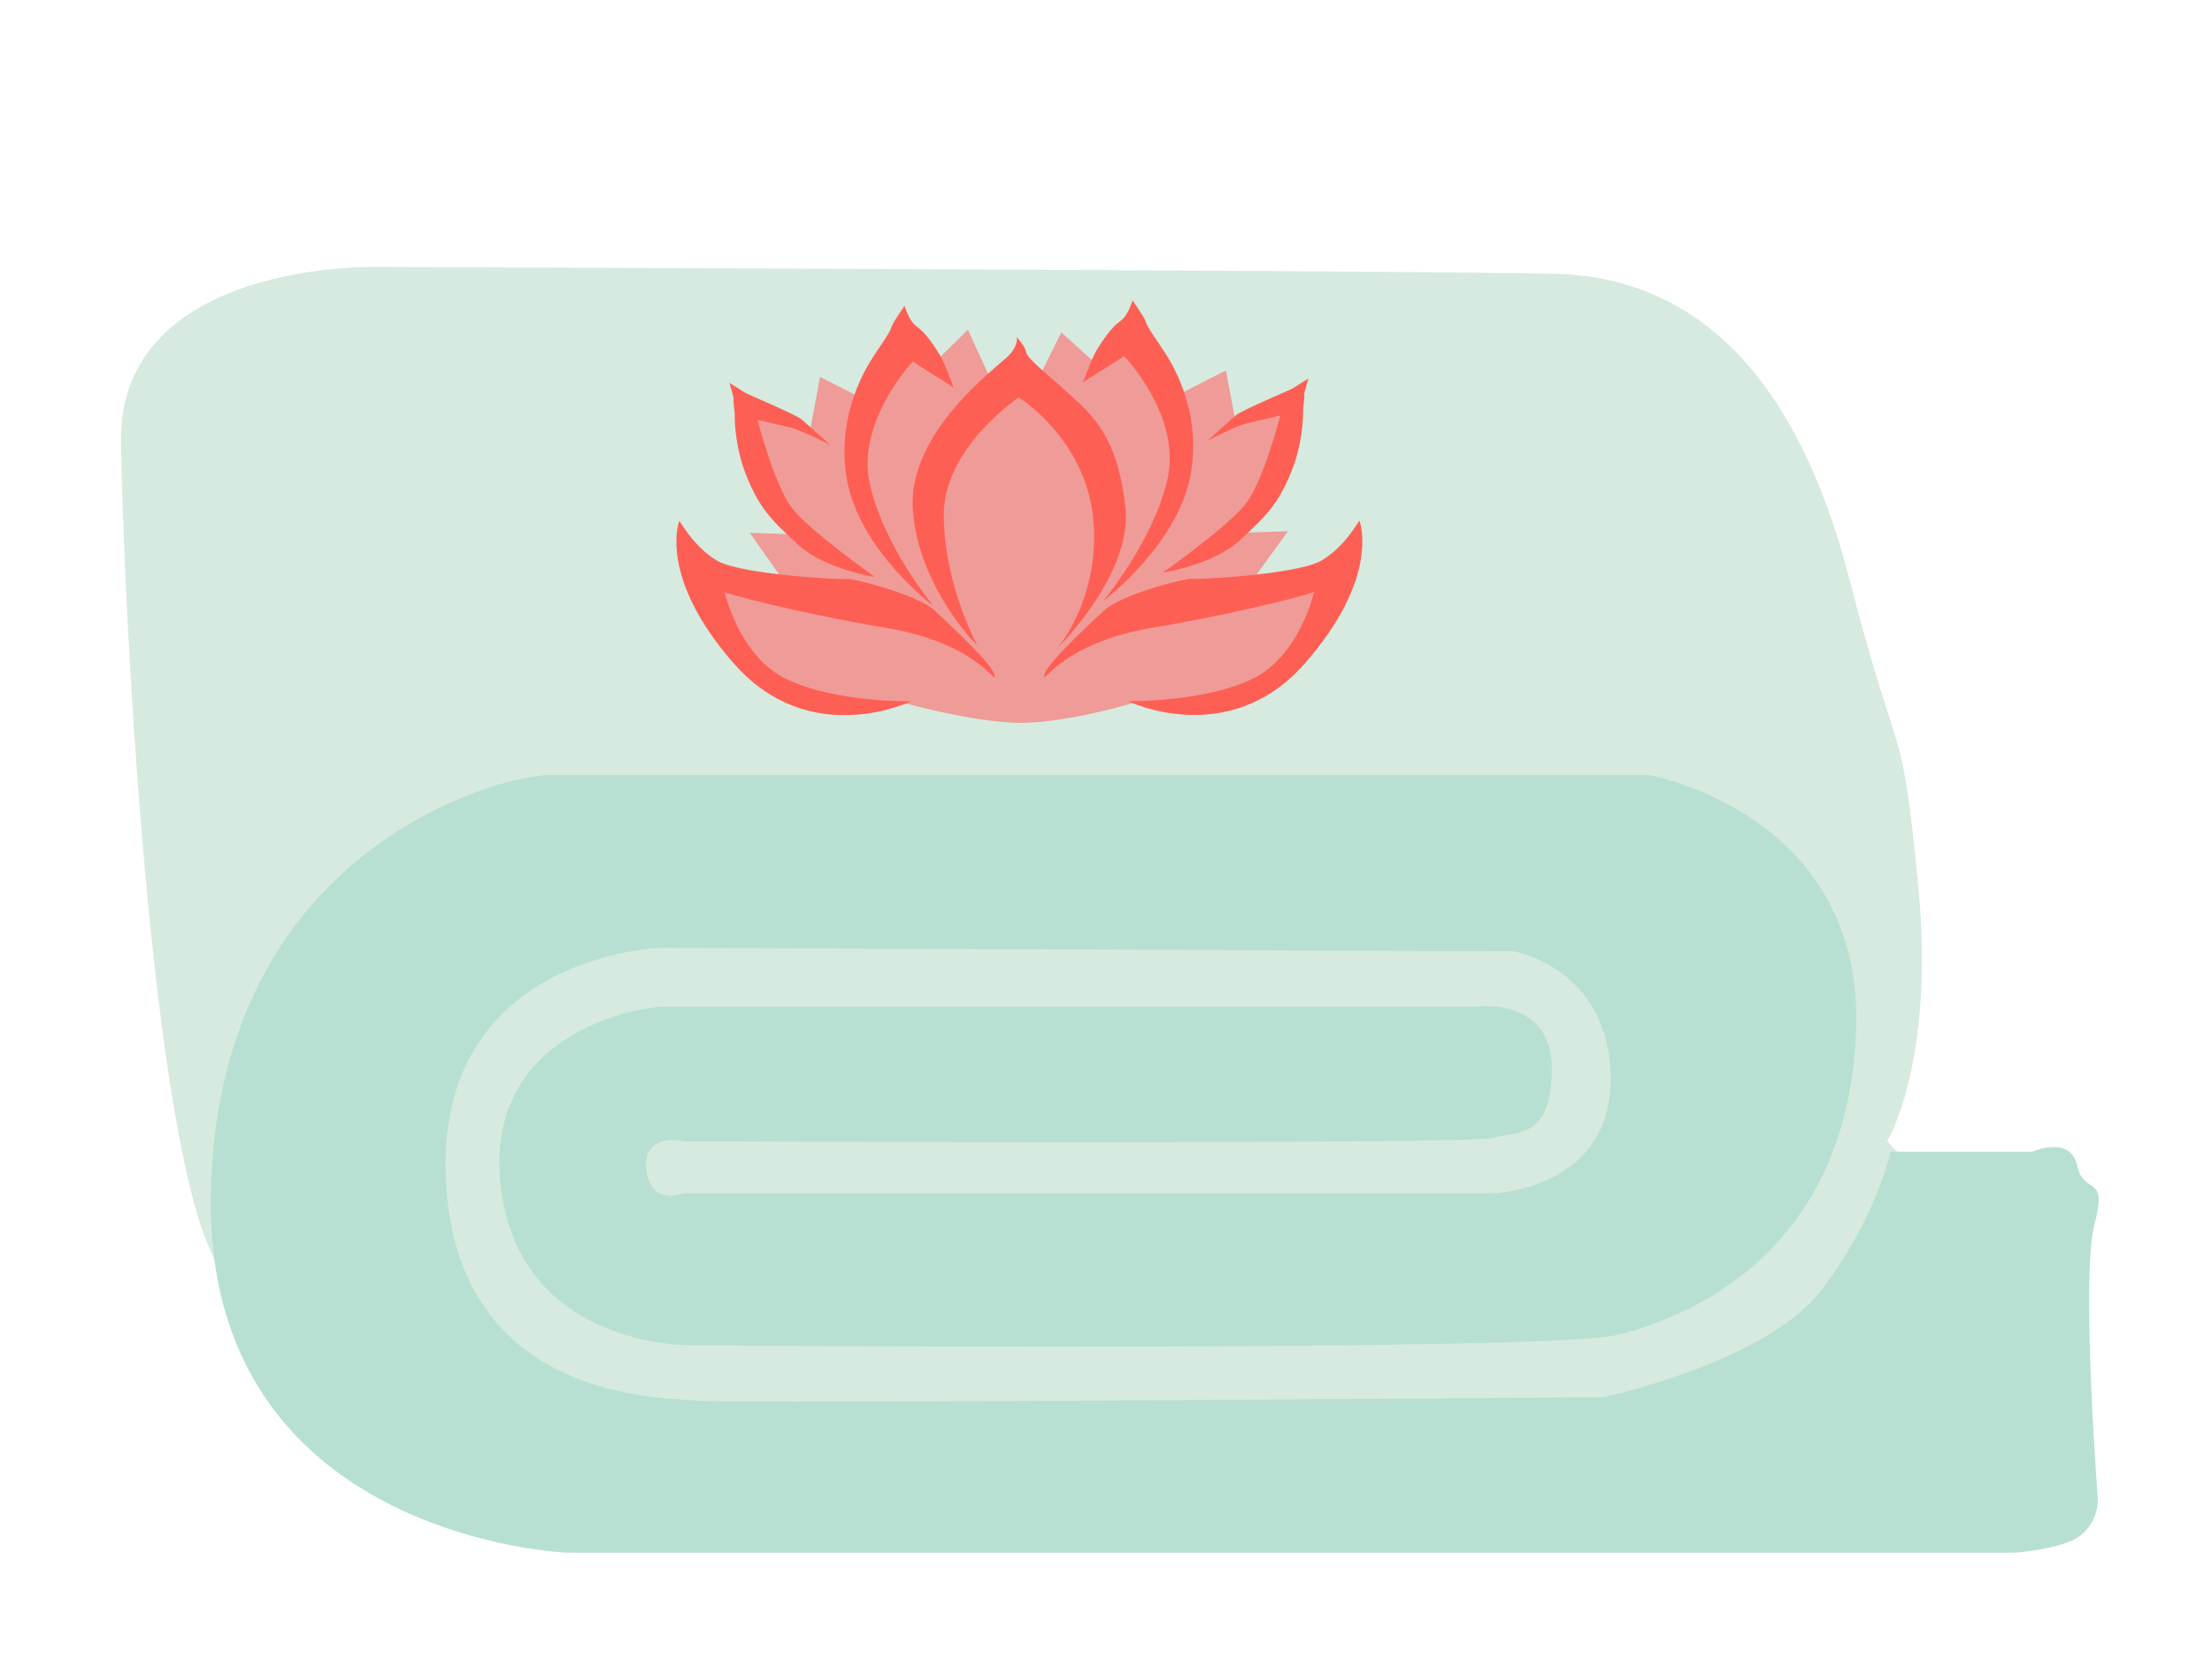 <svg width="640" height="480" xmlns="http://www.w3.org/2000/svg" xmlns:svg="http://www.w3.org/2000/svg">
 <!-- Created with SVG-edit - http://svg-edit.googlecode.com/ -->
 <g>
  <title>Layer 1</title>
  <g id="svg_32">
   <path id="svg_17" d="m546,330.237c0,0 14,-23 9,-74c-5,-51 -5,-31 -20,-89c-15,-58 -44,-87 -85,-88c-41,-1 -341,-2 -341,-2c0,0 -75,-2 -74,51c1,53 8,180 23,226c15,46 66,67 110,68c44,1 326,14 353,3c27,-11 45,-46 47,-59c2,-13 -22,-36 -22,-36z" stroke-linecap="null" stroke-linejoin="null" stroke-dasharray="null" stroke-width="0" stroke="#000000" fill="#d6eadf"/>
   <path id="svg_15" d="m583,449.237c0,0 -419,0 -419,0c0,0 -105,-4 -103,-104c2,-100 84,-121 98,-121c14,0 318,0 318,0c0,0 63,11 60,75c-3,64 -49,82 -69,87c-20,5 -268,3 -268,3c0,0 -49,1 -55,-45c-6,-46 41,-53 47,-53c6,0 235,0 235,0c0,0 22,-3 22,18c0,21 -11,18 -17,20c-6,2 -234,1 -234,1c0,0 -12,-3 -11,8c1,11 11,7 11,7c0,0 234,0 234,0c0,0 34,-1 34,-33c0,-32 -28,-37 -28,-37c0,0 -247,-1 -247,-1c0,0 -65,2 -62,67c3,65 64,63 73,64c9,1 262,-1 262,-1c0,0 47,-10 63,-31c16,-21 20,-40 20,-40c0,0 41,0 41,0c0,0 11,-5 13,4c2,9 9,2 5,17c-4,15 1,80 1,80c0,0 0,6 -5,10c-5,4 -19,5 -19,5z" stroke-linecap="null" stroke-linejoin="null" stroke-dasharray="null" stroke-width="0" stroke="#000000" fill="#b8e0d2"/>
  </g>
  <g stroke="null" id="svg_46">
   <path stroke="#000000" id="svg_40" d="m318.634,106.587c0,0 -11.548,-10.344 -11.535,-10.423c0.014,-0.079 -9.739,19.649 -9.725,19.569c0.014,-0.079 13.358,11.262 13.372,11.183c0.014,-0.079 7.888,-20.329 7.888,-20.329z" stroke-linecap="null" stroke-linejoin="null" stroke-dasharray="null" stroke-width="0" fill="#ef9b97"/>
   <path stroke="#000000" id="svg_39" d="m269.424,105.809c0,0 10.623,-10.344 10.611,-10.423c-0.013,-0.079 8.959,19.649 8.946,19.569c-0.013,-0.079 -12.288,11.262 -12.301,11.183c-0.013,-0.079 -7.256,-20.329 -7.256,-20.329z" stroke-linecap="null" stroke-linejoin="null" stroke-dasharray="null" stroke-width="0" fill="#ef9b97"/>
   <path stroke="#000000" id="svg_38" d="m358.332,126.576c0,0 -3.638,-19.29 -3.626,-19.369c0.013,-0.079 -19.324,9.864 -19.311,9.785c0.013,-0.079 2.786,23.563 2.799,23.483c0.013,-0.079 20.138,-13.899 20.138,-13.899z" stroke-linecap="null" stroke-linejoin="null" stroke-dasharray="null" stroke-width="0" fill="#ef9b97"/>
   <path stroke="#000000" id="svg_37" d="m233.64,128.453c0,0 3.634,-19.29 3.622,-19.369c-0.013,-0.079 19.303,9.864 19.29,9.785c-0.013,-0.079 -2.783,23.563 -2.796,23.483c-0.013,-0.079 -20.116,-13.899 -20.116,-13.899z" stroke-linecap="null" stroke-linejoin="null" stroke-dasharray="null" stroke-width="0" fill="#ef9b97"/>
   <path stroke="#000000" id="svg_36" d="m359.953,171.226c0,0 12.683,-17.519 12.683,-17.519c0,0 -19.986,0.746 -19.877,0.387c0.109,-0.359 -24.322,11.914 -24.213,11.555c0.109,-0.359 2.966,13.778 2.966,13.778c0,0 28.441,-8.201 28.441,-8.201z" stroke-linecap="null" stroke-linejoin="null" stroke-dasharray="null" stroke-width="0" fill="#ef9b97"/>
   <path stroke="#000000" id="svg_35" d="m229.26,171.692c0,0 -12.301,-17.519 -12.301,-17.519c0,0 19.383,0.746 19.277,0.387c-0.106,-0.359 23.589,11.914 23.483,11.555c-0.106,-0.359 -2.876,13.778 -2.876,13.778c0,0 -27.584,-8.201 -27.584,-8.201z" stroke-linecap="null" stroke-linejoin="null" stroke-dasharray="null" stroke-width="0" fill="#ef9b97"/>
   <path stroke="#000000" id="svg_33" d="m262.56,203.656c0,0 17.892,4.97 31.311,5.467c13.419,0.497 35.287,-5.964 34.809,-6.074c-0.479,-0.11 23.341,0.607 22.862,0.497c-0.479,-0.11 14.395,-1.381 19.365,-8.339c4.97,-6.958 16.401,-30.814 15.922,-30.925c-0.479,-0.11 -49.719,13.529 -49.719,13.529c0,0 -6.461,-4.473 -6.94,-4.583c-0.479,-0.11 10.419,-9.333 9.94,-9.443c-0.479,-0.11 15.389,-8.339 17.874,-10.824c2.485,-2.485 10.437,-14.91 9.958,-15.02c-0.479,-0.11 5.946,-21.261 5.449,-21.261c-0.497,0 -15.407,4.473 -15.407,4.97c0,0.497 -16.401,11.431 -16.401,11.431c0,0 -4.473,-20.377 -4.473,-20.377c0,0 -12.922,-14.91 -13.401,-15.02c-0.479,-0.11 -16.419,21.482 -16.419,21.482c0,0 -12.425,-11.431 -12.904,-11.541c-0.479,-0.11 -11.946,10.05 -11.946,10.05c0,0 -20.377,-18.389 -20.856,-18.5c-0.479,-0.11 -14.431,33.907 -14.431,33.907c0,0 -20.377,-12.425 -20.377,-12.425c0,0 -10.437,-1.988 -10.437,-1.988c0,0 3.479,21.868 3.479,21.868c0,0 22.365,22.365 22.365,22.365c0,0 5.964,1.988 5.964,1.988c0,0 2.982,0.994 2.982,0.994c0,0 3.479,7.455 3.479,7.455c0,0 -50.197,-6.461 -50.676,-6.571c-0.479,-0.11 8.928,21.482 8.928,21.482c0,0 14.91,12.922 14.91,12.922c0,0 15.407,3.479 15.407,3.479c0,0 19.383,-0.994 19.383,-0.994z" stroke-linecap="null" stroke-linejoin="null" stroke-dasharray="null" stroke-width="0" fill="#ef9b97"/>
   <g stroke="null" id="svg_31">
    <path stroke="#000000" id="svg_21" d="m326.36,202.864c0,0 29.075,14.165 51.067,-10.81c21.992,-24.974 16.028,-41.003 15.922,-41.362c-0.106,-0.359 -3.994,7.441 -11.077,11.542c-7.082,4.1 -37.648,5.591 -37.754,5.232c-0.106,-0.359 -19.65,4.086 -25.241,9.305c-5.591,5.219 -16.774,15.656 -17.147,18.638c-0.373,2.982 4.846,-9.319 31.311,-13.792c26.465,-4.473 46.967,-10.064 46.861,-10.423c-0.106,-0.359 -3.994,18.624 -18.159,25.333c-14.165,6.71 -35.784,6.337 -35.784,6.337z" stroke-linecap="null" stroke-linejoin="null" stroke-dasharray="null" stroke-width="0" fill="#fe5f55"/>
    <path stroke="#000000" id="svg_22" d="m263.533,202.913c0,0 -29.086,14.165 -51.088,-10.81c-22.001,-24.974 -16.035,-41.003 -15.929,-41.362c0.106,-0.359 3.996,7.441 11.081,11.542c7.085,4.1 37.663,5.591 37.769,5.232c0.106,-0.359 19.658,4.086 25.251,9.305c5.594,5.219 16.781,15.656 17.153,18.638c0.373,2.982 -4.848,-9.319 -31.324,-13.792c-26.476,-4.473 -46.986,-10.064 -46.88,-10.423c0.106,-0.359 3.996,18.624 18.166,25.333c14.17,6.71 35.799,6.337 35.799,6.337z" stroke-linecap="null" stroke-linejoin="null" stroke-dasharray="null" stroke-width="0" fill="#fe5f55"/>
    <path stroke="#000000" id="svg_23" d="m305.859,187.641c0,0 21.992,-21.62 19.756,-41.003c-2.237,-19.383 -8.573,-25.72 -16.028,-32.429c-7.455,-6.71 -12.301,-10.437 -12.674,-12.301c-0.373,-1.864 -2.609,-4.1 -2.715,-4.459c-0.106,-0.359 0.851,2.223 -2.503,5.577c-3.355,3.355 -29.075,21.992 -27.584,44.358c1.491,22.365 18.638,39.512 18.532,39.153c-0.106,-0.359 -9.213,-16.788 -9.586,-36.916c-0.373,-20.129 21.62,-34.293 21.514,-34.652c-0.106,-0.359 19.489,11.914 21.725,35.025c2.237,23.111 -10.437,37.648 -10.437,37.648z" stroke-linecap="null" stroke-linejoin="null" stroke-dasharray="null" stroke-width="0" fill="#fe5f55"/>
    <path stroke="#000000" id="svg_24" d="m319.278,173.79c0,0 21.992,-16.401 25.347,-37.275c3.355,-20.874 -8.573,-35.784 -8.679,-36.143c-0.106,-0.359 -3.994,-5.605 -4.367,-7.096c-0.373,-1.491 -3.728,-5.964 -3.833,-6.323c-0.106,-0.359 -1.012,4.086 -3.622,5.95c-2.609,1.864 -4.846,5.219 -6.71,8.201c-1.864,2.982 -4.1,10.064 -4.206,9.705c-0.106,-0.359 12.034,-7.469 11.928,-7.828c-0.106,-0.359 16.507,17.133 12.779,35.025c-3.728,17.892 -18.638,35.784 -18.638,35.784z" stroke-linecap="null" stroke-linejoin="null" stroke-dasharray="null" stroke-width="0" fill="#fe5f55"/>
    <path stroke="#000000" id="svg_25" d="m270.044,175.344c0,0 -21.797,-16.401 -25.122,-37.275c-3.325,-20.874 8.497,-35.784 8.602,-36.143c0.105,-0.359 3.959,-5.605 4.328,-7.096c0.369,-1.491 3.694,-5.964 3.799,-6.323c0.105,-0.359 1.003,4.086 3.59,5.95c2.586,1.864 4.803,5.219 6.65,8.201c1.847,2.982 4.064,10.064 4.169,9.705c0.105,-0.359 -11.927,-7.469 -11.822,-7.828c0.105,-0.359 -16.36,17.133 -12.666,35.025c3.694,17.892 18.472,35.784 18.472,35.784z" stroke-linecap="null" stroke-linejoin="null" stroke-dasharray="null" stroke-width="0" fill="#fe5f55"/>
    <path stroke="#000000" id="svg_29" d="m336.465,165.671c0,0 14.467,-2.202 22.173,-9.278c7.705,-7.076 11.165,-10.536 14.939,-19.814c3.774,-9.278 3.46,-18.084 3.46,-18.242c0,-0.157 0.472,-3.774 0.315,-4.089c-0.157,-0.315 1.258,-4.718 1.193,-4.727c-0.065,-0.009 -3.709,2.368 -4.495,2.84c-0.786,0.472 -14.625,6.29 -16.355,7.705c-1.73,1.415 -8.177,7.391 -8.242,7.381c-0.065,-0.009 8.4,-4.236 10.916,-4.865c2.516,-0.629 10.064,-2.359 10.064,-2.359c0,0 -4.875,19.028 -10.064,25.633c-5.189,6.605 -23.903,19.814 -23.903,19.814z" stroke-linecap="null" stroke-linejoin="null" stroke-dasharray="null" stroke-width="0" fill="#fe5f55"/>
    <path stroke="#000000" id="svg_30" d="m253.134,166.932c0,0 -14.463,-2.202 -22.166,-9.278c-7.703,-7.076 -11.161,-10.536 -14.934,-19.814c-3.773,-9.278 -3.458,-18.084 -3.458,-18.242c0,-0.157 -0.472,-3.774 -0.314,-4.089c0.157,-0.315 -1.258,-4.718 -1.193,-4.727c0.065,-0.009 3.708,2.368 4.494,2.84c0.786,0.472 14.62,6.29 16.349,7.705c1.729,1.415 8.175,7.391 8.239,7.381c0.065,-0.009 -8.397,-4.236 -10.912,-4.865c-2.515,-0.629 -10.061,-2.359 -10.061,-2.359c0,0 4.873,19.028 10.061,25.633c5.188,6.605 23.895,19.814 23.895,19.814z" stroke-linecap="null" stroke-linejoin="null" stroke-dasharray="null" stroke-width="0" fill="#fe5f55"/>
   </g>
  </g>
 </g>
</svg>